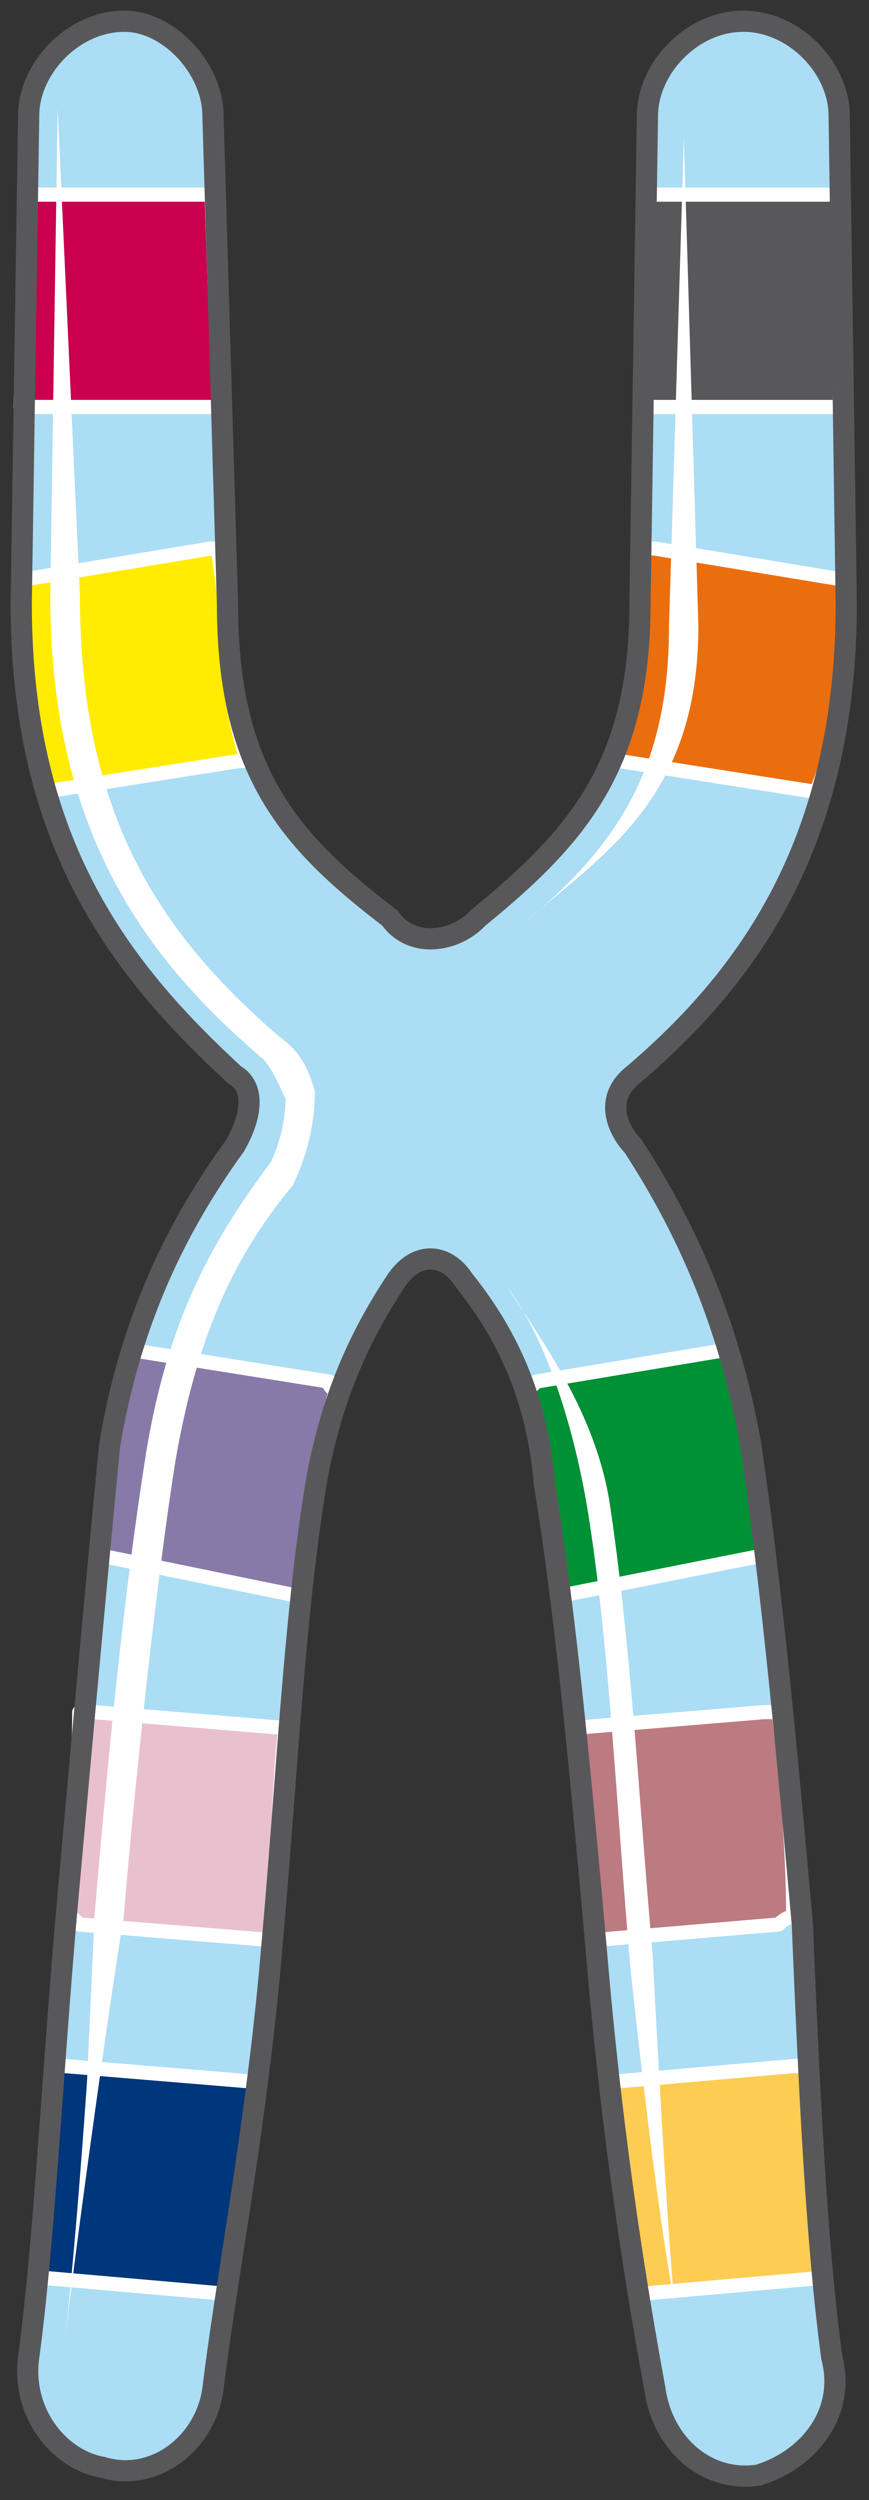 <svg xmlns="http://www.w3.org/2000/svg" version="1.0" viewBox="0 0 49.096 141.203"><rect x="0" y="0" width="49.096" height="141.203" fill="#333333" stroke="none"/><defs><clipPath clipPathUnits="userSpaceOnUse" id="a"><path d="M0 0h49.01v141.274H0z"/></clipPath></defs><path d="M45.293 108.674c-.84-9.334-1.68-18.669-2.919-27.103-1.259-7.116-3.757-12.433-6.656-16.89-.84-.88-1.679-2.659 0-3.998 6.237-5.317 12.053-12.872 12.053-26.644l-.4-27.543c0-2.658-2.498-5.337-5.416-5.337-2.919 0-5.417 2.679-5.417 5.337l-.42 27.543c0 9.335-3.738 13.332-9.154 17.77-1.24 1.339-3.738 1.779-4.977 0-5.837-4.438-9.175-8.435-9.175-17.77l-.82-27.543c0-2.658-2.498-5.337-4.996-5.337-2.918 0-5.417 2.679-5.417 5.337l-.42 27.543c0 13.772 5.837 20.888 12.073 26.644.84.46 1.26 1.78 0 3.998-2.898 3.997-5.816 9.334-7.076 16.89-.82 8.434-1.659 17.769-2.498 27.103-.82 9.774-1.24 18.21-2.079 24.425-.42 3.098 1.679 5.777 4.178 6.217 2.898.879 5.816-1.34 6.236-4.438.82-6.676 2.498-15.11 3.318-24.885.84-9.314 1.259-18.648 2.498-26.204.84-4.877 2.499-8.435 4.577-11.553 1.26-1.779 2.919-1.319 3.758 0 2.499 3.118 4.158 6.676 4.577 11.553 1.24 7.556 2.08 16.89 2.919 26.204a252.586 252.586 0 0 0 3.318 24.885c.42 3.098 2.918 5.317 5.836 4.877 2.898-.88 4.977-3.558 4.158-6.656-.84-6.216-1.26-14.65-1.66-24.425z" fill="#abddf5" fill-rule="evenodd" fill-opacity="1" stroke="none"/><path d="M11.953 10.993H1.579l-.42 11.993h11.194l-.4-11.993z" fill="#ca004e" fill-rule="evenodd" fill-opacity="1" stroke="none"/><path d="M11.953 10.993H1.579l-.42 11.993h11.194l-.4-11.993z" fill="none" stroke="#fff" stroke-width=".8px" stroke-linecap="round" stroke-linejoin="round" stroke-miterlimit="4" stroke-dasharray="none" stroke-opacity="1"/><path d="m12.732 34.1-.42-3.119h-.42L1.16 32.761v1.338c0 3.998.42 7.536 1.24 10.634l11.153-1.759h.4c-.82-2.658-1.22-5.337-1.22-8.875z" fill="#ffec00" fill-rule="evenodd" fill-opacity="1" stroke="none"/><path d="m12.732 34.1-.42-3.119h-.42L1.16 32.761v1.338c0 3.998.42 7.536 1.24 10.634 0 0 0 0 0 0l11.153-1.759h.4c-.82-2.658-1.22-5.337-1.22-8.875" fill="none" stroke="#fff" stroke-width=".8px" stroke-linecap="round" stroke-linejoin="round" stroke-miterlimit="4" stroke-dasharray="none" stroke-opacity="1"/><path d="m14.511 117.589-10.873-.9h-.42c-.42 4.458-.84 8.435-1.26 11.993h.84l10.054.88c.42-3.538 1.26-7.536 1.66-11.973z" fill="#00367b" fill-rule="evenodd" fill-opacity="1" stroke="none"/><path d="m14.511 117.589-10.873-.9h-.42c-.42 4.458-.84 8.435-1.26 11.993h.84l10.054.88c.42-3.538 1.26-7.536 1.66-11.973" fill="none" stroke="#fff" stroke-width=".8px" stroke-linecap="round" stroke-linejoin="round" stroke-miterlimit="4" stroke-dasharray="none" stroke-opacity="1"/><path d="m16.11 97.6-10.793-.899h-.84c0 3.558-.42 7.556-.84 11.553.42 0 .42 0 .84.44l10.814.88c.42-3.978.42-8.415.82-11.973z" fill="#e9c1ce" fill-rule="evenodd" fill-opacity="1" stroke="none"/><path d="m16.11 97.6-10.793-.899h-.84c0 3.558-.42 7.556-.84 11.553.42 0 .42 0 .84.44l10.814.88c.42-3.978.42-8.415.82-11.973" fill="none" stroke="#fff" stroke-width=".8px" stroke-linecap="round" stroke-linejoin="round" stroke-miterlimit="4" stroke-dasharray="none" stroke-opacity="1"/><path d="M18.988 78.472s-.4 0-.4-.44L7.317 76.235c-.42 1.799-.84 3.578-1.26 5.357 0 2.238-.42 4.477-.42 6.256l10.854 2.218h.42c.42-2.218.42-4.457.84-6.236.419-2.238.839-4.017 1.238-5.357z" fill="#887aa8" fill-rule="evenodd" fill-opacity="1" stroke="none"/><path d="M18.988 78.472s-.4 0-.4-.44L7.317 76.235c-.42 1.799-.84 3.578-1.26 5.357 0 2.238-.42 4.477-.42 6.256l10.854 2.218h.42c.42-2.218.42-4.457.84-6.236.419-2.238.839-4.017 1.238-5.357" fill="none" stroke="#fff" stroke-width=".8px" stroke-linecap="round" stroke-linejoin="round" stroke-miterlimit="4" stroke-dasharray="none" stroke-opacity="1"/><path d="M36.498 10.993H47.45v11.993H36.498V10.993z" fill="#58585a" fill-rule="evenodd" fill-opacity="1" stroke="none"/><path d="M36.498 10.993H47.45v11.993H36.498s0 0 0 0V10.993z" fill="none" stroke="#fff" stroke-width=".8px" stroke-linecap="round" stroke-linejoin="round" stroke-miterlimit="4" stroke-dasharray="none" stroke-opacity="1"/><path d="M36.158 34.1V30.98h.84l10.773 1.78v1.338c0 3.998-.4 7.536-1.659 10.634L34.92 42.974h-.42c1.26-2.658 1.66-5.337 1.66-8.875z" fill="#eb6e0e" fill-rule="evenodd" fill-opacity="1" stroke="none"/><path d="M36.158 34.1V30.98h.84l10.773 1.78v1.338c0 3.998-.4 7.536-1.659 10.634 0 0 0 0 0 0L34.92 42.974h-.42c1.26-2.658 1.66-5.337 1.66-8.875" fill="none" stroke="#fff" stroke-width=".8px" stroke-linecap="round" stroke-linejoin="round" stroke-miterlimit="4" stroke-dasharray="none" stroke-opacity="1"/><path d="m34.5 117.589 10.353-.9h.82c.42 4.458.42 8.435.819 11.993h-.4l-9.934.88c-.82-3.538-1.24-7.536-1.659-11.973z" fill="#fdcc52" fill-rule="evenodd" fill-opacity="1" stroke="none"/><path d="m34.5 117.589 10.353-.9h.82c.42 4.458.42 8.435.819 11.993h-.4l-9.934.88c-.82-3.538-1.24-7.536-1.659-11.973" fill="none" stroke="#fff" stroke-width=".8px" stroke-linecap="round" stroke-linejoin="round" stroke-miterlimit="4" stroke-dasharray="none" stroke-opacity="1"/><path d="m32.34 97.6 10.814-.899h.84c.42 3.558.819 7.556.819 11.553 0 0-.4 0-.82.44l-10.393.88c-.42-3.978-.84-8.415-1.26-11.973z" fill="#bc7a81" fill-rule="evenodd" fill-opacity="1" stroke="none"/><path d="m32.34 97.6 10.814-.899h.84c.42 3.558.819 7.556.819 11.553 0 0-.4 0-.82.44l-10.393.88c-.42-3.978-.84-8.415-1.26-11.973" fill="none" stroke="#fff" stroke-width=".8px" stroke-linecap="round" stroke-linejoin="round" stroke-miterlimit="4" stroke-dasharray="none" stroke-opacity="1"/><path d="M29.462 78.472c.42 0 .42 0 .84-.44l10.773-1.798c.42 1.799.82 3.578 1.24 5.357.42 2.238.42 4.477.819 6.256L31.96 90.065h-.42c0-2.218-.42-4.457-.82-6.236 0-2.238-.42-4.017-1.259-5.357z" fill="#009036" fill-rule="evenodd" fill-opacity="1" stroke="none"/><path d="M29.462 78.472c.42 0 .42 0 .84-.44l10.773-1.798c.42 1.799.82 3.578 1.24 5.357.42 2.238.42 4.477.819 6.256L31.96 90.065h-.42c0-2.218-.42-4.457-.82-6.236 0-2.238-.42-4.017-1.259-5.357" fill="none" stroke="#fff" stroke-width=".8px" stroke-linecap="round" stroke-linejoin="round" stroke-miterlimit="4" stroke-dasharray="none" stroke-opacity="1"/><path d="M28.663 72.716c2.058 2.678 3.697 7.555 4.517 12.452 1.24 7.556 1.639 16.89 2.458 26.224.82 7.556 1.64 14.212 2.459 18.65-.4-4.438-.82-11.994-1.22-19.549-.819-9.334-1.239-17.77-2.458-25.764-.82-4.897-3.698-8.895-5.756-12.013zM2.838 33.66c0 13.751 5.817 20.847 12.053 26.184.42.44.84 1.339 1.24 2.218 0 1.34-.4 2.659-.82 3.558-3.318 4.438-5.817 8.875-7.056 16.43-1.26 7.975-2.079 16.41-2.918 26.184l-.42 9.315c-.4 5.776-.82 10.673-1.24 14.65.42-3.977 2.5-19.088 3.319-23.965.42-5.316 1.659-17.749 2.918-25.744 1.24-7.116 3.318-11.553 6.636-15.55.84-1.76 1.24-3.538 1.24-5.317-.4-1.34-.82-2.219-2.06-3.118C9.075 52.748 4.517 46.072 4.517 33.66L3.258 6.116l-.42 27.544zM37.797 35.359c0 8.015-2.918 12.452-8.335 16.89 4.597-3.998 9.994-7.096 9.994-16.89l-.82-27.564-.839 27.564z" fill="#fff" fill-rule="evenodd" fill-opacity="1" stroke="none"/><path clip-path="url(#a)" d="M45.333 108.714c-.84-9.334-1.68-18.669-2.919-27.103-1.259-7.116-3.757-12.433-6.656-16.89-.84-.88-1.679-2.659 0-3.998 6.237-5.317 12.053-12.872 12.053-26.644l-.4-27.543c0-2.658-2.498-5.337-5.416-5.337-2.919 0-5.417 2.679-5.417 5.337l-.42 27.543c0 9.335-3.738 13.332-9.154 17.77-1.24 1.339-3.738 1.778-4.977 0-5.837-4.438-9.175-8.435-9.175-17.77l-.82-27.543c0-2.658-2.498-5.337-4.996-5.337-2.918 0-5.417 2.679-5.417 5.337l-.42 27.543c0 13.772 5.837 20.888 12.073 26.644.84.46 1.26 1.78 0 3.998-2.898 3.997-5.817 9.334-7.076 16.89-.82 8.434-1.659 17.769-2.498 27.103-.82 9.774-1.24 18.21-2.079 24.425-.42 3.098 1.679 5.777 4.177 6.217 2.899.879 5.817-1.34 6.237-4.438.82-6.676 2.498-15.11 3.318-24.885.84-9.314 1.259-18.648 2.498-26.204.84-4.877 2.499-8.435 4.577-11.553 1.26-1.779 2.919-1.319 3.758 0 2.499 3.118 4.158 6.676 4.577 11.553 1.24 7.556 2.08 16.89 2.919 26.204a252.584 252.584 0 0 0 3.318 24.885c.42 3.098 2.918 5.317 5.836 4.877 2.898-.88 4.977-3.558 4.158-6.656-.84-6.216-1.26-14.65-1.66-24.425" fill="none" stroke="#58585a" stroke-width="1.199px" stroke-linecap="round" stroke-linejoin="round" stroke-miterlimit="4" stroke-dasharray="none" stroke-opacity="1"/></svg>